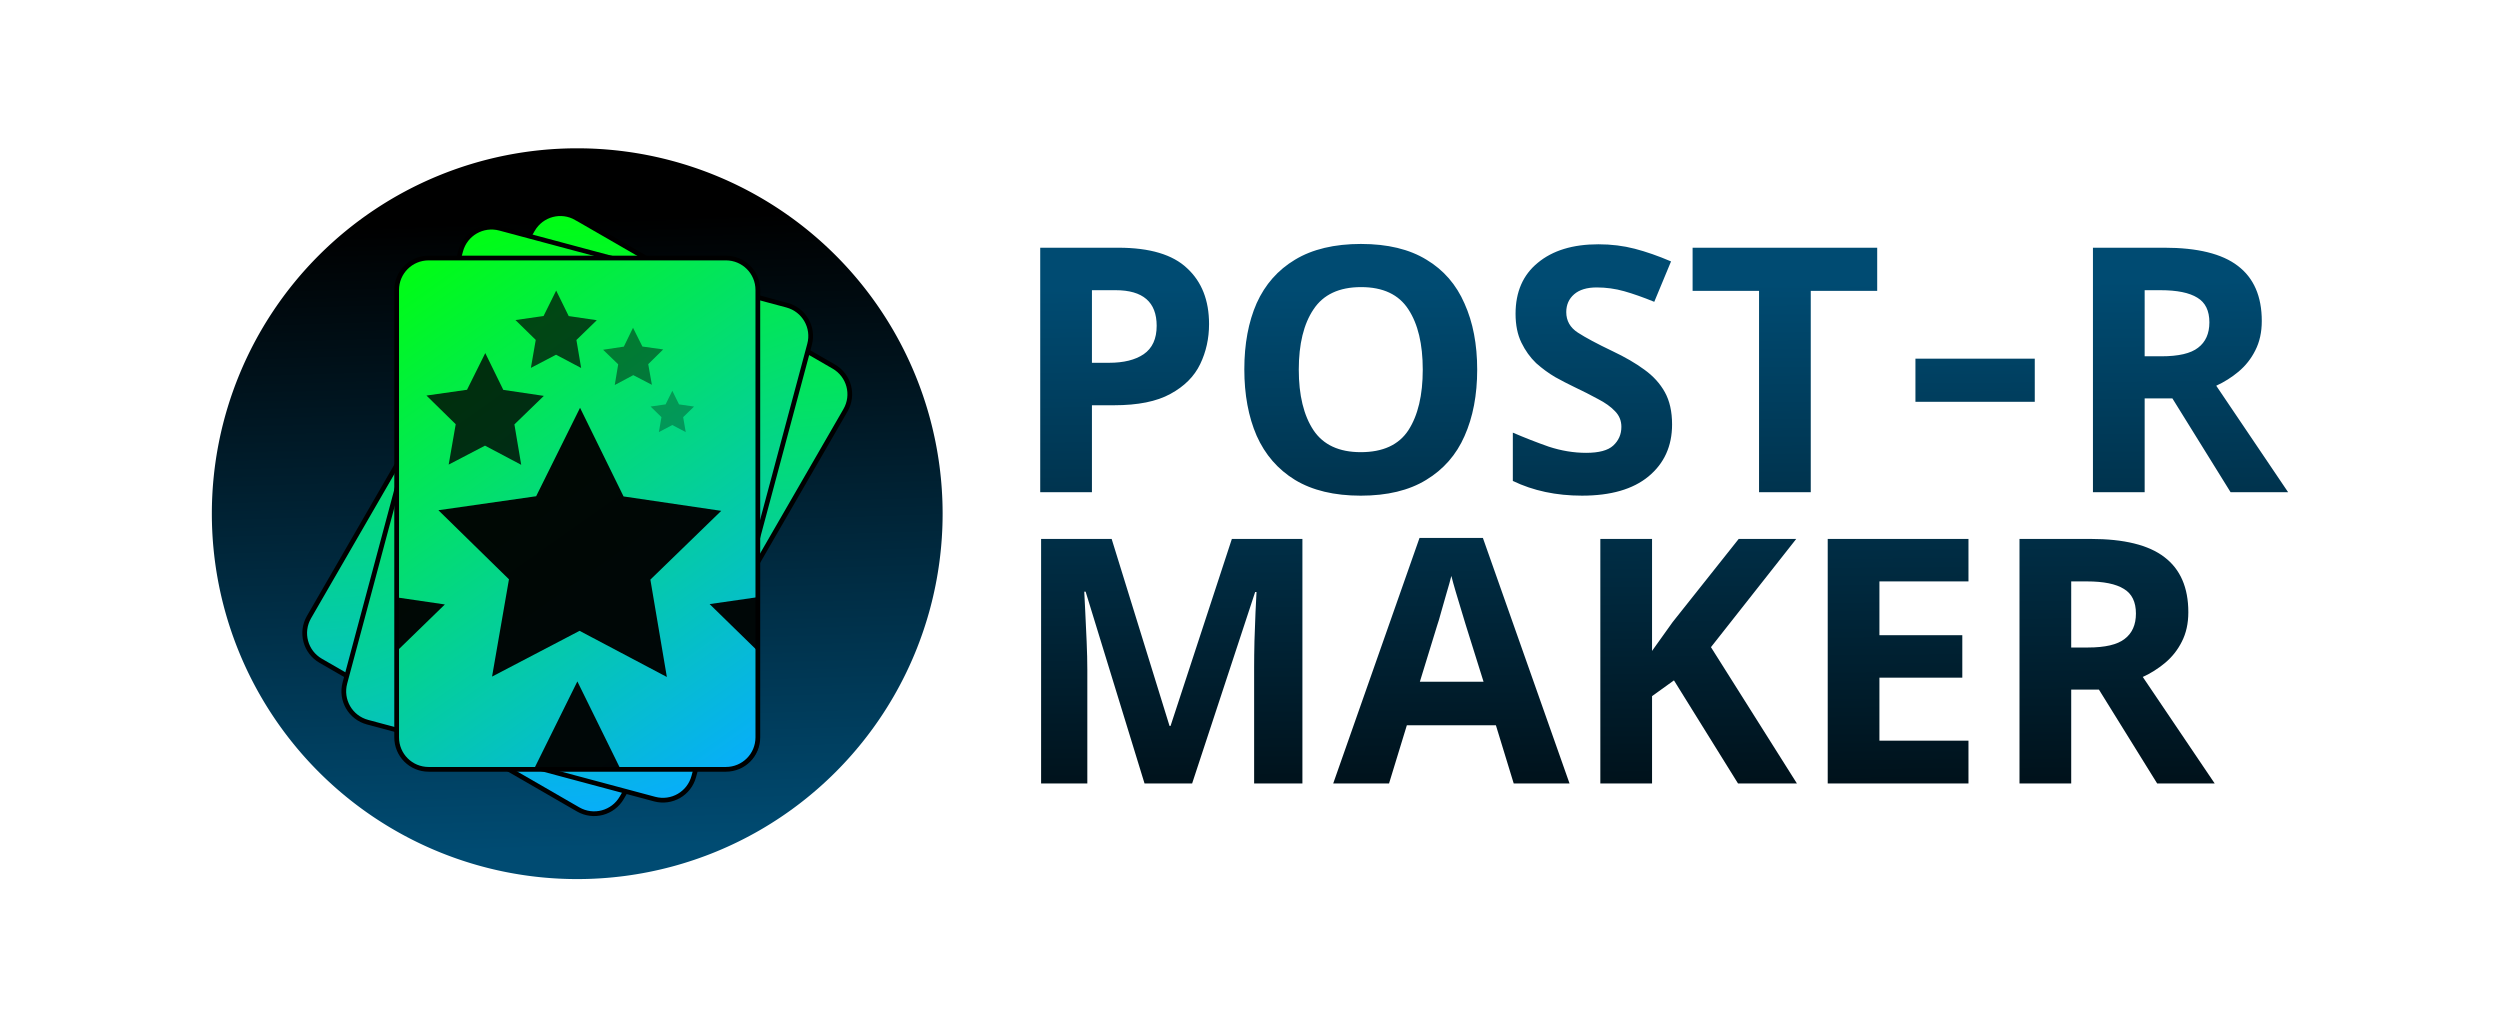 <?xml version="1.0" encoding="UTF-8" standalone="no"?>
<!-- Created with Inkscape (http://www.inkscape.org/) -->

<svg
   width="210.482mm"
   height="86.498mm"
   viewBox="0 0 210.482 86.498"
   version="1.1"
   id="svg1"
   xml:space="preserve"
   inkscape:version="1.3 (0e150ed6c4, 2023-07-21)"
   sodipodi:docname="logo.svg"
   inkscape:export-filename="./logo.svg"
   inkscape:export-xdpi="96"
   inkscape:export-ydpi="96"
   xmlns:inkscape="http://www.inkscape.org/namespaces/inkscape"
   xmlns:sodipodi="http://sodipodi.sourceforge.net/DTD/sodipodi-0.dtd"
   xmlns:xlink="http://www.w3.org/1999/xlink"
   xmlns="http://www.w3.org/2000/svg"
   xmlns:svg="http://www.w3.org/2000/svg"><sodipodi:namedview
     id="namedview1"
     pagecolor="#ffffff"
     bordercolor="#000000"
     borderopacity="0.25"
     inkscape:showpageshadow="2"
     inkscape:pageopacity="0.0"
     inkscape:pagecheckerboard="0"
     inkscape:deskcolor="#d1d1d1"
     inkscape:document-units="mm"
     inkscape:zoom="0.89000002"
     inkscape:cx="376.96628"
     inkscape:cy="100.5618"
     inkscape:window-width="1920"
     inkscape:window-height="1009"
     inkscape:window-x="1358"
     inkscape:window-y="-8"
     inkscape:window-maximized="1"
     inkscape:current-layer="layer1" /><defs
     id="defs1"><linearGradient
       id="linearGradient38"
       inkscape:collect="always"><stop
         style="stop-color:#004b72;stop-opacity:1;"
         offset="0"
         id="stop38" /><stop
         style="stop-color:#000000;stop-opacity:1;"
         offset="1"
         id="stop37" /></linearGradient><linearGradient
       id="linearGradient34"
       inkscape:collect="always"><stop
         style="stop-color:#000000;stop-opacity:1;"
         offset="0"
         id="stop34" /><stop
         style="stop-color:#004b72;stop-opacity:1;"
         offset="1"
         id="stop35" /></linearGradient><linearGradient
       id="linearGradient27"
       inkscape:collect="always"><stop
         style="stop-color:#00ff0f;stop-opacity:1;"
         offset="0"
         id="stop27" /><stop
         style="stop-color:#07acff;stop-opacity:1;"
         offset="1"
         id="stop28" /></linearGradient><inkscape:path-effect
       effect="spiro"
       id="path-effect17"
       is_visible="true"
       lpeversion="1" /><inkscape:path-effect
       effect="spiro"
       id="path-effect15"
       is_visible="true"
       lpeversion="1" /><inkscape:path-effect
       effect="spiro"
       id="path-effect13"
       is_visible="true"
       lpeversion="1" /><rect
       x="135.065"
       y="-86.601"
       width="367.06"
       height="61.971"
       id="rect5" /><rect
       x="1300.722"
       y="183.78"
       width="796.91"
       height="239.231"
       id="rect2" /><rect
       x="1300.722"
       y="183.78"
       width="796.91"
       height="239.231"
       id="rect3" /><rect
       x="135.065"
       y="-86.601"
       width="367.06"
       height="61.971"
       id="rect6" /><rect
       x="135.065"
       y="-86.601"
       width="367.06"
       height="61.971"
       id="rect7" /><linearGradient
       inkscape:collect="always"
       xlink:href="#linearGradient27"
       id="linearGradient28"
       x1="283.87"
       y1="177.573"
       x2="306.813"
       y2="210.051"
       gradientUnits="userSpaceOnUse"
       gradientTransform="matrix(1.326,0,0,1.326,-46.673,-38.3)" /><linearGradient
       inkscape:collect="always"
       xlink:href="#linearGradient27"
       id="linearGradient29"
       gradientUnits="userSpaceOnUse"
       x1="283.87"
       y1="177.573"
       x2="306.813"
       y2="210.051"
       gradientTransform="matrix(1.326,0,0,1.326,-1.843,-134.992)" /><filter
       inkscape:collect="always"
       style="color-interpolation-filters:sRGB"
       id="filter29"
       x="-0.071"
       y="-0.05"
       width="1.143"
       height="1.101"><feGaussianBlur
         inkscape:collect="always"
         stdDeviation="0.682"
         id="feGaussianBlur29" /></filter><linearGradient
       inkscape:collect="always"
       xlink:href="#linearGradient27"
       id="linearGradient32"
       gradientUnits="userSpaceOnUse"
       gradientTransform="matrix(1.326,0,0,1.326,16.433,-239.992)"
       x1="283.87"
       y1="177.573"
       x2="306.813"
       y2="210.051" /><linearGradient
       inkscape:collect="always"
       xlink:href="#linearGradient34"
       id="linearGradient35"
       x1="338.329"
       y1="194.008"
       x2="340.011"
       y2="246.981"
       gradientUnits="userSpaceOnUse" /><rect
       x="135.065"
       y="-86.601"
       width="367.06"
       height="61.971"
       id="rect38" /><rect
       x="135.065"
       y="-86.601"
       width="367.06"
       height="61.971"
       id="rect38-8" /><linearGradient
       inkscape:collect="always"
       xlink:href="#linearGradient38"
       id="linearGradient43"
       gradientUnits="userSpaceOnUse"
       x1="317.952"
       y1="-83.63"
       x2="318.255"
       y2="-45.307"
       gradientTransform="matrix(1.442,0,0,1.442,-24.268,319.928)" /></defs><g
     inkscape:label="Layer 1"
     inkscape:groupmode="layer"
     id="layer1"
     transform="translate(-296.21,-175.355)"><g
       id="g43"><path
         id="path34"
         style="fill:url(#linearGradient35);stroke-width:0.4;stroke-linecap:square;stroke-miterlimit:2;paint-order:stroke markers fill"
         d="m 375.572,218.604 a 30.763,30.763 0 0 1 -30.763,30.763 30.763,30.763 0 0 1 -30.763,-30.763 30.763,30.763 0 0 1 30.763,-30.763 30.763,30.763 0 0 1 30.763,30.763 z" /><path
         id="text3"
         style="font-weight:bold;font-size:20px;line-height:0.9;font-family:'DecoType Naskh';-inkscape-font-specification:'DecoType Naskh';text-align:center;letter-spacing:0px;text-anchor:middle;white-space:pre;fill:url(#linearGradient43);stroke-width:6.976;stroke-linecap:square;stroke-miterlimit:2;paint-order:stroke markers fill"
         d="m 410.805,195.893 c -2.249,0 -4.104,0.443 -5.565,1.327 -1.442,0.865 -2.518,2.085 -3.229,3.662 -0.692,1.576 -1.038,3.431 -1.038,5.565 0,2.134 0.346,3.998 1.038,5.594 0.711,1.595 1.788,2.835 3.229,3.719 1.461,0.884 3.306,1.327 5.536,1.327 2.23,0 4.065,-0.443 5.507,-1.327 1.461,-0.884 2.537,-2.114 3.229,-3.69 0.711,-1.595 1.067,-3.46 1.067,-5.594 0,-2.134 -0.356,-3.989 -1.067,-5.565 -0.692,-1.595 -1.759,-2.825 -3.2,-3.69 -1.442,-0.884 -3.277,-1.327 -5.507,-1.327 z m 19.981,0.029 c -2.153,0 -3.854,0.519 -5.103,1.557 -1.249,1.019 -1.874,2.451 -1.874,4.296 0,0.942 0.163,1.749 0.49,2.422 0.327,0.673 0.74,1.25 1.24,1.73 0.519,0.461 1.057,0.855 1.615,1.182 0.557,0.308 1.076,0.577 1.557,0.807 0.769,0.365 1.451,0.711 2.047,1.038 0.596,0.308 1.067,0.644 1.413,1.009 0.365,0.365 0.548,0.808 0.548,1.327 0,0.634 -0.231,1.162 -0.692,1.585 -0.442,0.404 -1.201,0.606 -2.277,0.606 -1.038,0 -2.086,-0.173 -3.143,-0.519 -1.038,-0.365 -2.047,-0.76 -3.027,-1.182 v 4.066 c 1.711,0.827 3.652,1.24 5.824,1.24 2.422,0 4.286,-0.538 5.594,-1.615 1.326,-1.096 1.989,-2.557 1.989,-4.383 0,-1.076 -0.202,-1.979 -0.606,-2.71 -0.404,-0.73 -0.98,-1.365 -1.73,-1.903 -0.73,-0.538 -1.624,-1.057 -2.681,-1.557 -1.288,-0.615 -2.259,-1.134 -2.912,-1.557 -0.654,-0.423 -0.98,-1 -0.98,-1.73 0,-0.615 0.221,-1.115 0.663,-1.5 0.442,-0.384 1.076,-0.576 1.903,-0.576 0.788,0 1.557,0.106 2.306,0.317 0.75,0.211 1.595,0.509 2.537,0.894 l 1.413,-3.402 c -1.076,-0.461 -2.095,-0.817 -3.056,-1.067 -0.961,-0.25 -1.98,-0.375 -3.056,-0.375 z m -46.997,0.289 v 20.586 h 4.354 v -7.323 h 1.874 c 1.999,0 3.575,-0.317 4.729,-0.952 1.173,-0.634 2.009,-1.47 2.509,-2.508 0.5,-1.038 0.749,-2.163 0.749,-3.373 0,-1.999 -0.615,-3.566 -1.846,-4.7 -1.211,-1.153 -3.143,-1.73 -5.795,-1.73 z m 54.926,0 v 3.633 h 5.594 v 16.953 h 4.354 v -16.953 h 5.594 v -3.633 z m 33.706,0 v 20.586 h 4.354 v -7.9 h 2.335 l 4.901,7.9 h 4.844 l -6.054,-8.967 c 0.673,-0.308 1.297,-0.701 1.874,-1.182 0.596,-0.5 1.067,-1.096 1.413,-1.788 0.365,-0.711 0.548,-1.538 0.548,-2.48 0,-2.076 -0.673,-3.623 -2.018,-4.642 -1.326,-1.019 -3.392,-1.528 -6.199,-1.528 z m -61.615,3.316 c 1.845,0 3.172,0.625 3.979,1.874 0.807,1.23 1.211,2.922 1.211,5.075 0,2.153 -0.404,3.854 -1.211,5.103 -0.807,1.23 -2.143,1.845 -4.008,1.845 -1.826,0 -3.153,-0.615 -3.979,-1.845 -0.827,-1.249 -1.24,-2.95 -1.24,-5.103 0,-2.153 0.413,-3.845 1.24,-5.075 0.827,-1.249 2.162,-1.874 4.008,-1.874 z m -22.662,0.26 h 1.989 c 2.307,0 3.46,0.999 3.46,2.998 0,1.096 -0.365,1.893 -1.096,2.393 -0.711,0.481 -1.682,0.721 -2.912,0.721 h -1.442 z m 88.631,0 h 1.326 c 1.403,0 2.441,0.211 3.114,0.634 0.673,0.404 1.009,1.095 1.009,2.076 0,0.942 -0.317,1.653 -0.952,2.134 -0.615,0.481 -1.643,0.721 -3.085,0.721 h -1.413 z m -19.299,5.765 v 3.633 h 10.047 v -3.633 z m -41.753,15.092 -7.266,20.672 h 4.7 l 1.5,-4.901 h 7.496 l 1.5,4.901 h 4.7 l -7.295,-20.672 z m -31.86,0.086 v 20.586 h 3.892 v -9.572 c 0,-0.692 -0.019,-1.48 -0.057,-2.364 -0.038,-0.884 -0.077,-1.711 -0.115,-2.48 -0.038,-0.769 -0.067,-1.345 -0.086,-1.73 h 0.115 l 4.959,16.146 h 4.008 l 5.305,-16.117 h 0.115 c -0.019,0.384 -0.048,0.961 -0.086,1.73 -0.019,0.75 -0.049,1.548 -0.087,2.393 -0.019,0.846 -0.028,1.595 -0.028,2.249 v 9.745 h 4.065 v -20.586 h -5.94 l -5.161,15.742 h -0.087 l -4.872,-15.742 z m 47.084,0 v 20.586 h 4.354 v -7.352 l 1.845,-1.326 5.392,8.678 h 4.959 l -7.237,-11.475 7.179,-9.111 h -4.844 l -5.565,7.006 c -0.288,0.404 -0.577,0.807 -0.865,1.211 l -0.865,1.211 v -9.428 z m 19.144,0 v 20.586 h 11.85 v -3.604 h -7.497 v -5.305 h 6.978 v -3.575 h -6.978 v -4.526 h 7.497 v -3.575 z m 16.146,0 v 20.586 h 4.354 v -7.9 h 2.335 l 4.901,7.9 h 4.844 l -6.054,-8.967 c 0.673,-0.308 1.297,-0.702 1.874,-1.182 0.596,-0.5 1.067,-1.096 1.413,-1.788 0.365,-0.711 0.548,-1.538 0.548,-2.48 0,-2.076 -0.673,-3.623 -2.018,-4.642 -1.326,-1.019 -3.392,-1.528 -6.199,-1.528 z m -47.833,3.114 c 0.096,0.384 0.221,0.836 0.375,1.355 0.154,0.519 0.307,1.028 0.461,1.528 0.154,0.5 0.279,0.913 0.375,1.24 l 1.5,4.786 h -5.363 l 1.471,-4.786 c 0.077,-0.211 0.183,-0.567 0.317,-1.067 0.154,-0.519 0.308,-1.057 0.461,-1.614 0.173,-0.577 0.307,-1.057 0.403,-1.442 z m 52.187,0.461 h 1.326 c 1.403,0 2.441,0.211 3.114,0.634 0.673,0.404 1.009,1.095 1.009,2.076 0,0.942 -0.317,1.653 -0.952,2.134 -0.615,0.481 -1.643,0.721 -3.085,0.721 h -1.413 z"
         sodipodi:nodetypes="sccsccsccsccsscsscccccscscccscssccsssssccssccccscsscsccccccccccccccccccccscscscscscscscsscscccscscscccccccccccccccccccsssccccccccsccccccccccccccccccccccccccccccccccccccccccccccscsccssccccccccscscscc" /><path
         id="rect31"
         style="fill-opacity:0.606;stroke-width:0.3;stroke-linecap:square;stroke-miterlimit:2;paint-order:stroke markers fill;filter:url(#filter29)"
         transform="matrix(1.148,0.663,-0.663,1.148,134.228,-199.622)"
         d="m 285.902,177.573 h 18.878 c 1.126,0 2.032,0.906 2.032,2.032 v 28.414 c 0,1.126 -0.906,2.032 -2.032,2.032 h -18.878 c -1.126,0 -2.032,-0.906 -2.032,-2.032 v -28.414 c 0,-1.126 0.906,-2.032 2.032,-2.032 z" /><path
         id="rect32"
         style="fill:url(#linearGradient32);stroke:#000000;stroke-width:0.398;stroke-linecap:square;stroke-miterlimit:2;paint-order:stroke markers fill"
         transform="rotate(30)"
         d="m 395.404,-4.614 h 25.024 c 1.492,0 2.693,1.201 2.693,2.693 V 35.743 c 0,1.492 -1.201,2.693 -2.693,2.693 H 395.404 c -1.492,0 -2.693,-1.201 -2.693,-2.693 V -1.92 c 0,-1.492 1.201,-2.693 2.693,-2.693 z" /><path
         id="rect30"
         style="fill-opacity:0.606;stroke-width:0.3;stroke-linecap:square;stroke-miterlimit:2;paint-order:stroke markers fill;filter:url(#filter29)"
         transform="matrix(1.28,0.343,-0.343,1.28,33.158,-130.869)"
         d="m 285.902,177.573 h 18.878 c 1.126,0 2.032,0.906 2.032,2.032 v 28.414 c 0,1.126 -0.906,2.032 -2.032,2.032 h -18.878 c -1.126,0 -2.032,-0.906 -2.032,-2.032 v -28.414 c 0,-1.126 0.906,-2.032 2.032,-2.032 z" /><path
         id="rect28"
         style="fill:url(#linearGradient29);stroke:#000000;stroke-width:0.398;stroke-linecap:square;stroke-miterlimit:2;paint-order:stroke markers fill"
         transform="rotate(15)"
         d="m 377.127,100.386 h 25.024 c 1.492,0 2.693,1.201 2.693,2.693 v 37.664 c 0,1.492 -1.201,2.693 -2.693,2.693 h -25.024 c -1.492,0 -2.693,-1.201 -2.693,-2.693 v -37.664 c 0,-1.492 1.201,-2.693 2.693,-2.693 z" /><path
         id="rect29"
         style="fill-opacity:0.606;stroke-width:0.3;stroke-linecap:square;stroke-miterlimit:2;paint-order:stroke markers fill;filter:url(#filter29)"
         transform="matrix(1.326,0,0,1.326,-46.673,-38.3)"
         d="m 285.902,177.573 h 18.878 c 1.126,0 2.032,0.906 2.032,2.032 v 28.414 c 0,1.126 -0.906,2.032 -2.032,2.032 h -18.878 c -1.126,0 -2.032,-0.906 -2.032,-2.032 v -28.414 c 0,-1.126 0.906,-2.032 2.032,-2.032 z" /><path
         id="rect27"
         style="fill:url(#linearGradient28);stroke:#000000;stroke-width:0.398;stroke-linecap:square;stroke-miterlimit:2;paint-order:stroke markers fill"
         d="m 332.298,197.078 h 25.024 c 1.492,0 2.693,1.201 2.693,2.693 v 37.664 c 0,1.492 -1.201,2.693 -2.693,2.693 h -25.024 c -1.492,0 -2.693,-1.201 -2.693,-2.693 v -37.664 c 0,-1.492 1.201,-2.693 2.693,-2.693 z" /><path
         id="path11"
         style="fill-opacity:0.963;stroke-width:1.266;stroke-linecap:square;stroke-miterlimit:2;paint-order:stroke markers fill"
         inkscape:transform-center-x="-0.004918207"
         inkscape:transform-center-y="-1.2607704"
         transform="matrix(0.306,0.007,-0.007,0.306,305.531,264.132)"
         d="m 150.562,-107.303 -24.296,-12.139 -23.774,13.133 4.037,-26.858 -19.837,-18.552 26.791,-4.46 11.514,-24.599 12.521,24.102 26.953,3.349 -19.053,19.356 z" /><path
         id="path19"
         style="fill-opacity:0.798;stroke-width:3.259;stroke-linecap:square;stroke-miterlimit:2;paint-order:stroke markers fill"
         inkscape:transform-center-x="-0.0020472288"
         inkscape:transform-center-y="-0.52532392"
         transform="matrix(0.127,0.003,-0.003,0.127,320.649,227.665)"
         d="m 150.562,-107.303 -24.296,-12.139 -23.774,13.133 4.037,-26.858 -19.837,-18.552 26.791,-4.46 11.514,-24.599 12.521,24.102 26.953,3.349 -19.053,19.356 z" /><path
         id="path20"
         style="fill-opacity:0.7;stroke-width:4.708;stroke-linecap:square;stroke-miterlimit:2;paint-order:stroke markers fill"
         inkscape:transform-center-x="-0.0014258813"
         inkscape:transform-center-y="-0.36363207"
         transform="matrix(0.088,0.002,-0.002,0.088,331.675,215.478)"
         d="m 150.562,-107.303 -24.296,-12.139 -23.774,13.133 4.037,-26.858 -19.837,-18.552 26.791,-4.46 11.514,-24.599 12.521,24.102 26.953,3.349 -19.053,19.356 z" /><path
         id="path18"
         style="fill-opacity:0.459;stroke-width:6.43;stroke-linecap:square;stroke-miterlimit:2;paint-order:stroke markers fill"
         inkscape:transform-center-x="-0.0010331953"
         inkscape:transform-center-y="-0.26623163"
         transform="matrix(0.065,0.001,-0.001,0.065,341.2,214.577)"
         d="m 150.562,-107.303 -24.296,-12.139 -23.774,13.133 4.037,-26.858 -19.837,-18.552 26.791,-4.46 11.514,-24.599 12.521,24.102 26.953,3.349 -19.053,19.356 z" /><path
         id="path21"
         style="fill-opacity:0.298;stroke-width:8.889;stroke-linecap:square;stroke-miterlimit:2;paint-order:stroke markers fill"
         inkscape:transform-center-x="-0.00075176834"
         inkscape:transform-center-y="-0.19258709"
         transform="matrix(0.047,0.001,-0.001,0.047,346.759,216.627)"
         d="m 150.562,-107.303 -24.296,-12.139 -23.774,13.133 4.037,-26.858 -19.837,-18.552 26.791,-4.46 11.514,-24.599 12.521,24.102 26.953,3.349 -19.053,19.356 z" /><path
         id="path11-7"
         style="fill:#000000;fill-opacity:0.963;stroke:none;stroke-width:0.408;stroke-linecap:square;stroke-miterlimit:2;stroke-dasharray:none;stroke-opacity:1;paint-order:stroke markers fill"
         inkscape:transform-center-x="-0.0051804913"
         inkscape:transform-center-y="-1.328362"
         d="m 360.015,225.63 -4.059,0.585 4.059,3.965 z m -30.411,0.02 v 4.541 l 4.059,-3.946 z m 15.216,7.075 -3.665,7.404 h 7.308 z" /></g></g></svg>
